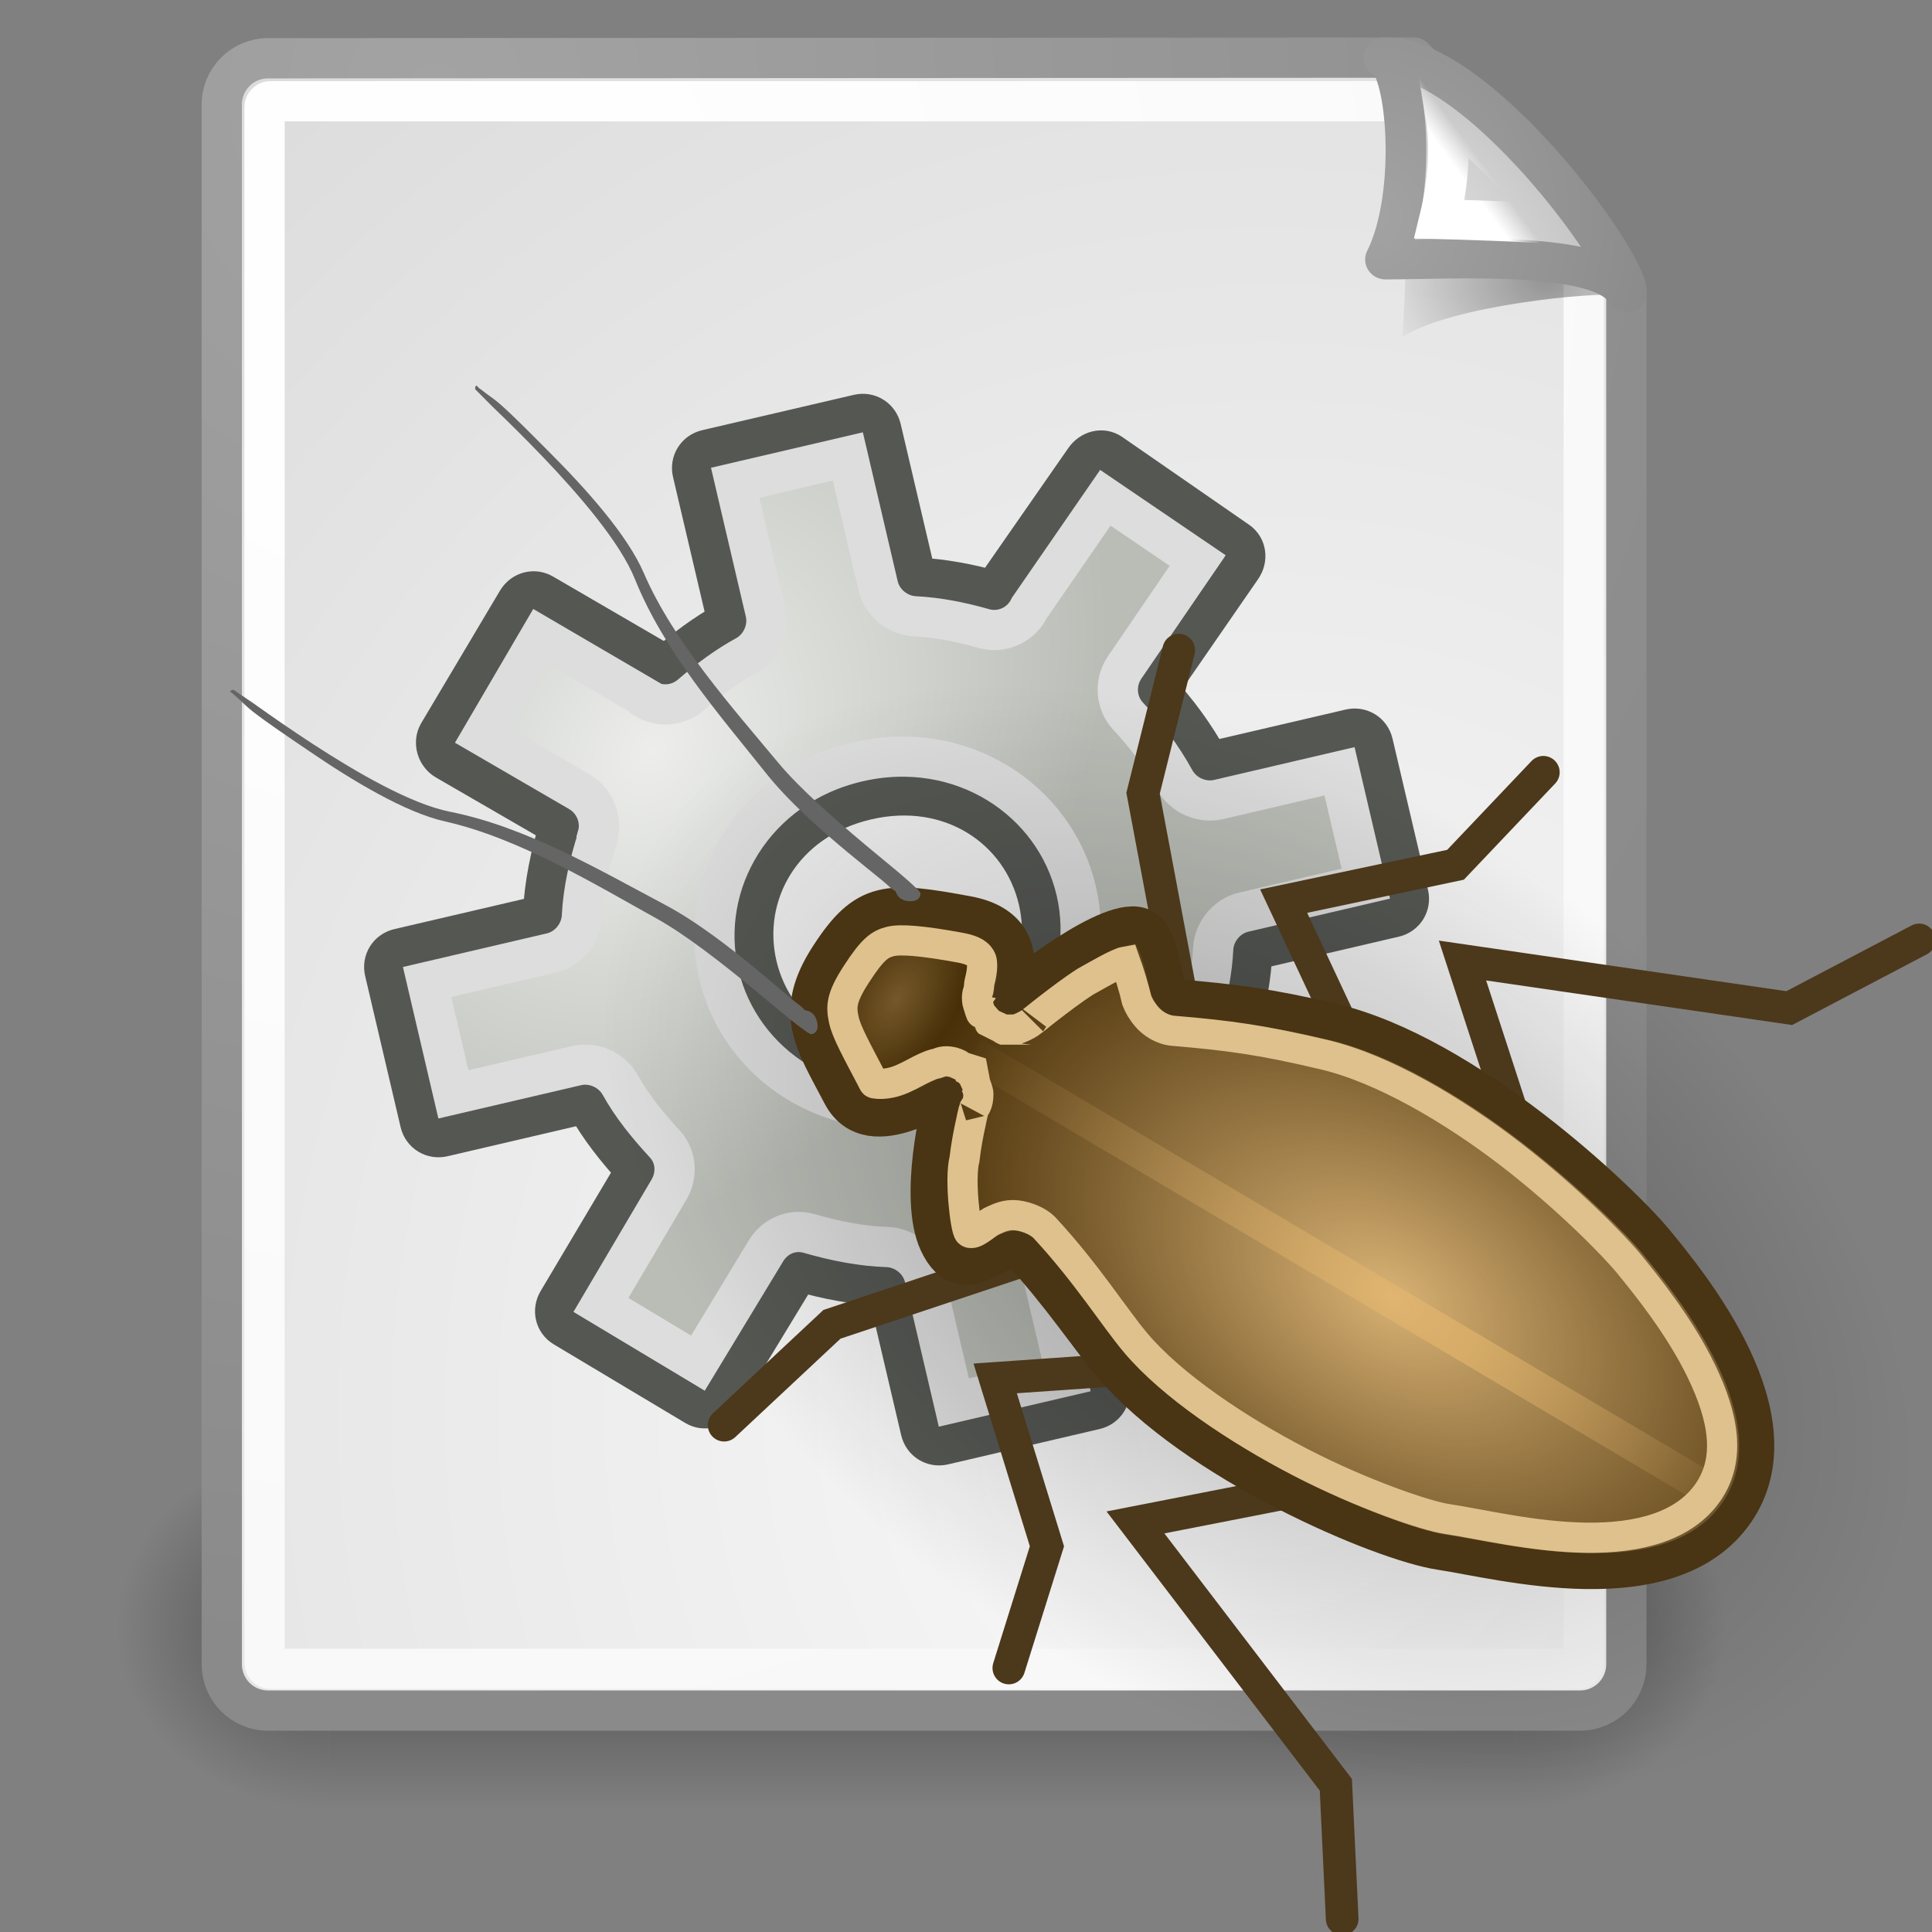 <?xml version="1.0" encoding="UTF-8" standalone="no"?>
<!-- Created with Inkscape (http://www.inkscape.org/) -->
<svg
   xmlns:dc="http://purl.org/dc/elements/1.1/"
   xmlns:cc="http://web.resource.org/cc/"
   xmlns:rdf="http://www.w3.org/1999/02/22-rdf-syntax-ns#"
   xmlns:svg="http://www.w3.org/2000/svg"
   xmlns="http://www.w3.org/2000/svg"
   xmlns:xlink="http://www.w3.org/1999/xlink"
   xmlns:sodipodi="http://sodipodi.sourceforge.net/DTD/sodipodi-0.dtd"
   xmlns:inkscape="http://www.inkscape.org/namespaces/inkscape"
   inkscape:export-ydpi="90.000000"
   inkscape:export-xdpi="90.000000"
   inkscape:export-filename="/home/patrick/Desktop/desktop.png"
   width="48px"
   height="48px"
   id="svg11300"
   sodipodi:version="0.32"
   inkscape:version="0.45+devel"
   sodipodi:docbase="/home/patrick/Projects/Beryl/svn/beryl/trunk/beryl-settings/images"
   sodipodi:docname="plugin-debug.svg"
   inkscape:output_extension="org.inkscape.output.svg.inkscape">
  <rect width="100%" height="100%" fill="#808080" stroke="none"/>
  <defs
     id="defs3">
    <linearGradient
       id="linearGradient259">
      <stop
         style="stop-color:#fafafa;stop-opacity:1;"
         offset="0"
         id="stop260" />
      <stop
         style="stop-color:#bbbbbb;stop-opacity:1;"
         offset="1"
         id="stop261" />
    </linearGradient>
    <linearGradient
       id="linearGradient269">
      <stop
         style="stop-color:#a3a3a3;stop-opacity:1;"
         offset="0"
         id="stop270" />
      <stop
         style="stop-color:#8a8a8a;stop-opacity:1;"
         offset="1"
         id="stop271" />
    </linearGradient>
    <linearGradient
       id="linearGradient15662">
      <stop
         style="stop-color:#ffffff;stop-opacity:1;"
         offset="0"
         id="stop15664" />
      <stop
         style="stop-color:#f8f8f8;stop-opacity:1;"
         offset="1"
         id="stop15666" />
    </linearGradient>
    <linearGradient
       id="linearGradient2251"
       inkscape:collect="always">
      <stop
         id="stop2253"
         offset="0"
         style="stop-color:#ffffff;stop-opacity:1;" />
      <stop
         id="stop2255"
         offset="1"
         style="stop-color:#ffffff;stop-opacity:0;" />
    </linearGradient>
    <linearGradient
       id="linearGradient4790"
       inkscape:collect="always">
      <stop
         id="stop4792"
         offset="0"
         style="stop-color:#000000;stop-opacity:1;" />
      <stop
         id="stop4794"
         offset="1"
         style="stop-color:#000000;stop-opacity:0;" />
    </linearGradient>
    <linearGradient
       id="linearGradient3688"
       inkscape:collect="always">
      <stop
         id="stop3690"
         offset="0"
         style="stop-color:black;stop-opacity:1;" />
      <stop
         id="stop3692"
         offset="1"
         style="stop-color:black;stop-opacity:0;" />
    </linearGradient>
    <linearGradient
       id="linearGradient3702">
      <stop
         id="stop3704"
         offset="0"
         style="stop-color:black;stop-opacity:0;" />
      <stop
         style="stop-color:black;stop-opacity:1;"
         offset="0.5"
         id="stop3710" />
      <stop
         id="stop3706"
         offset="1"
         style="stop-color:black;stop-opacity:0;" />
    </linearGradient>
    <radialGradient
       inkscape:collect="always"
       xlink:href="#linearGradient3688"
       id="radialGradient2401"
       gradientUnits="userSpaceOnUse"
       gradientTransform="matrix(2.004,0,0,1.4,27.988,-17.4)"
       cx="4.993"
       cy="43.5"
       fx="4.993"
       fy="43.5"
       r="2.5" />
    <radialGradient
       inkscape:collect="always"
       xlink:href="#linearGradient3688"
       id="radialGradient2403"
       gradientUnits="userSpaceOnUse"
       gradientTransform="matrix(2.004,0,0,1.4,-20.012,-104.4)"
       cx="4.993"
       cy="43.5"
       fx="4.993"
       fy="43.5"
       r="2.5" />
    <linearGradient
       inkscape:collect="always"
       xlink:href="#linearGradient3702"
       id="linearGradient2405"
       gradientUnits="userSpaceOnUse"
       x1="25.058"
       y1="47.028"
       x2="25.058"
       y2="39.999" />
    <radialGradient
       inkscape:collect="always"
       xlink:href="#linearGradient259"
       id="radialGradient2407"
       gradientUnits="userSpaceOnUse"
       gradientTransform="matrix(0.961,0,0,1.044,-4.060961e-3,-0.142)"
       cx="33.967"
       cy="35.737"
       fx="33.967"
       fy="35.737"
       r="86.708" />
    <radialGradient
       inkscape:collect="always"
       xlink:href="#linearGradient269"
       id="radialGradient2409"
       gradientUnits="userSpaceOnUse"
       gradientTransform="matrix(0.969,0,0,1.036,3.352,0.506)"
       cx="8.824"
       cy="3.756"
       fx="8.824"
       fy="3.756"
       r="37.752" />
    <radialGradient
       inkscape:collect="always"
       xlink:href="#linearGradient15662"
       id="radialGradient2411"
       gradientUnits="userSpaceOnUse"
       gradientTransform="matrix(0.968,0,0,1.033,3.354,0.646)"
       cx="8.144"
       cy="7.268"
       fx="8.144"
       fy="7.268"
       r="38.159" />
    <radialGradient
       inkscape:collect="always"
       xlink:href="#linearGradient4790"
       id="radialGradient2413"
       gradientUnits="userSpaceOnUse"
       gradientTransform="matrix(1.745,0,0,1.284,-26.583,-3.478)"
       cx="37.03"
       cy="12.989"
       fx="37.03"
       fy="12.989"
       r="4.293" />
    <radialGradient
       inkscape:collect="always"
       xlink:href="#linearGradient259"
       id="radialGradient2415"
       gradientUnits="userSpaceOnUse"
       gradientTransform="matrix(0.148,1.009137e-2,-1.104438e-2,0.162,25.06,12.817)"
       cx="30.654"
       cy="14.937"
       fx="30.654"
       fy="14.937"
       r="86.708" />
    <radialGradient
       inkscape:collect="always"
       xlink:href="#linearGradient269"
       id="radialGradient2417"
       gradientUnits="userSpaceOnUse"
       gradientTransform="matrix(0.332,0,0,0.354,20.105,9.582)"
       cx="31.863"
       cy="2.367"
       fx="31.863"
       fy="2.367"
       r="37.752" />
    <linearGradient
       inkscape:collect="always"
       xlink:href="#linearGradient2251"
       id="linearGradient2419"
       gradientUnits="userSpaceOnUse"
       gradientTransform="matrix(-2.48131e-2,-0.757,0.757,-2.481981e-2,8.222,36.168)"
       x1="33.396"
       y1="36.921"
       x2="34.17"
       y2="38.07" />
    <linearGradient
       id="linearGradient30743"
       inkscape:collect="always">
      <stop
         id="stop30745"
         offset="0"
         style="stop-color:#000000;stop-opacity:1;" />
      <stop
         id="stop30747"
         offset="1"
         style="stop-color:#000000;stop-opacity:0;" />
    </linearGradient>
    <linearGradient
       id="linearGradient8440">
      <stop
         id="stop8442"
         offset="0"
         style="stop-color:#edeeec;stop-opacity:1;" />
      <stop
         id="stop8444"
         offset="1"
         style="stop-color:#babdb6;stop-opacity:1;" />
    </linearGradient>
    <linearGradient
       id="linearGradient10329">
      <stop
         id="stop10331"
         offset="0"
         style="stop-color:#e9b96e;stop-opacity:0;" />
      <stop
         style="stop-color:#e9b96e;stop-opacity:1;"
         offset="0.652"
         id="stop10337" />
      <stop
         id="stop10333"
         offset="1"
         style="stop-color:#e9b96e;stop-opacity:0;" />
    </linearGradient>
    <linearGradient
       id="linearGradient11310"
       inkscape:collect="always">
      <stop
         id="stop11312"
         offset="0"
         style="stop-color:#fed491;stop-opacity:1;" />
      <stop
         id="stop11314"
         offset="1"
         style="stop-color:#fed491;stop-opacity:0;" />
    </linearGradient>
    <linearGradient
       id="linearGradient13263"
       inkscape:collect="always">
      <stop
         id="stop13265"
         offset="0"
         style="stop-color:#fed491;stop-opacity:1;" />
      <stop
         id="stop13267"
         offset="1"
         style="stop-color:#fed491;stop-opacity:0;" />
    </linearGradient>
    <radialGradient
       inkscape:collect="always"
       xlink:href="#linearGradient8440"
       id="radialGradient3447"
       gradientUnits="userSpaceOnUse"
       gradientTransform="matrix(0.547,0.41,-0.537,0.713,2.701,-72.668)"
       cx="56.704"
       cy="10.241"
       fx="56.704"
       fy="10.241"
       r="14.75" />
    <radialGradient
       inkscape:collect="always"
       xlink:href="#linearGradient30743"
       id="radialGradient5323"
       gradientUnits="userSpaceOnUse"
       gradientTransform="matrix(1,0,0,0.605,0,2.368)"
       cx="10.5"
       cy="6"
       fx="10.5"
       fy="6"
       r="9.5" />
    <radialGradient
       inkscape:collect="always"
       xlink:href="#linearGradient11310"
       id="radialGradient5325"
       gradientUnits="userSpaceOnUse"
       gradientTransform="matrix(1.535,1.3039754e-2,-2.0388098e-2,2.399,-35.654,-32.319)"
       cx="67.607"
       cy="24.053"
       fx="67.607"
       fy="24.053"
       r="6.778" />
    <linearGradient
       inkscape:collect="always"
       xlink:href="#linearGradient10329"
       id="linearGradient5327"
       gradientUnits="userSpaceOnUse"
       gradientTransform="matrix(0.412,-0.7,0.699,0.411,-61.502,59.896)"
       x1="67.485"
       y1="10.996"
       x2="68.029"
       y2="38.689" />
    <radialGradient
       inkscape:collect="always"
       xlink:href="#linearGradient13263"
       id="radialGradient5329"
       gradientUnits="userSpaceOnUse"
       gradientTransform="matrix(0.532,-0.856,0.493,0.306,-68.007,71.523)"
       cx="67.977"
       cy="8.661"
       fx="67.977"
       fy="8.661"
       r="2.523" />
  </defs>
  <sodipodi:namedview
     stroke="#ef2929"
     fill="#eeeeec"
     id="base"
     pagecolor="#ffffff"
     bordercolor="#666666"
     borderopacity="0.255"
     inkscape:pageopacity="0.0"
     inkscape:pageshadow="2"
     inkscape:zoom="0.99999996"
     inkscape:cx="21.951492"
     inkscape:cy="18.915107"
     inkscape:current-layer="layer1"
     showgrid="false"
     inkscape:grid-bbox="true"
     inkscape:document-units="px"
     inkscape:showpageshadow="false"
     inkscape:window-width="906"
     inkscape:window-height="662"
     inkscape:window-x="244"
     inkscape:window-y="87"
     showguides="true"
     inkscape:guide-bbox="true" />
  <g
     id="layer1"
     inkscape:label="Layer 1"
     inkscape:groupmode="layer">
    <g
       id="g2385"
       transform="translate(-1.094,-2.068)">
      <g
         inkscape:label="Shadow"
         id="layer6">
        <g
           transform="matrix(1.053,0,0,1.286,-1.263,-13.429)"
           style="opacity:0.4"
           id="g3712">
          <rect
             style="opacity:1;fill:url(#radialGradient2401);fill-opacity:1;stroke:none;stroke-width:1;stroke-linecap:round;stroke-linejoin:miter;stroke-miterlimit:4;stroke-dasharray:none;stroke-opacity:1"
             id="rect2801"
             width="5"
             height="7"
             x="38"
             y="40" />
          <rect
             style="opacity:1;fill:url(#radialGradient2403);fill-opacity:1;stroke:none;stroke-width:1;stroke-linecap:round;stroke-linejoin:miter;stroke-miterlimit:4;stroke-dasharray:none;stroke-opacity:1"
             id="rect3696"
             width="5"
             height="7"
             x="-10"
             y="-47"
             transform="scale(-1,-1)" />
          <rect
             style="opacity:1;fill:url(#linearGradient2405);fill-opacity:1;stroke:none;stroke-width:1;stroke-linecap:round;stroke-linejoin:miter;stroke-miterlimit:4;stroke-dasharray:none;stroke-opacity:1"
             id="rect3700"
             width="28"
             height="7"
             x="10"
             y="40" />
        </g>
      </g>
      <g
         id="g2392"
         inkscape:label="Base"
         style="display:inline">
        <path
           sodipodi:nodetypes="ccccccccc"
           id="rect15391"
           d="M 7.753,3.516 L 36.218,3.5 C 36.218,3.5 41.5,8.796 41.5,9.435 L 41.5,43.414 C 41.5,44.053 40.987,44.567 40.35,44.567 L 7.753,44.567 C 7.116,44.567 6.604,44.053 6.604,43.414 L 6.604,4.668 C 6.604,4.03 7.116,3.516 7.753,3.516 z"
           style="color:#000000;fill:url(#radialGradient2407);fill-opacity:1;fill-rule:nonzero;stroke:url(#radialGradient2409);stroke-width:1;stroke-linecap:round;stroke-linejoin:round;marker:none;marker-start:none;marker-mid:none;marker-end:none;stroke-miterlimit:4;stroke-dashoffset:0;stroke-opacity:1;visibility:visible;display:block;overflow:visible" />
        <path
           sodipodi:nodetypes="ccccccccc"
           id="rect15660"
           d="M 7.815,4.584 L 36.691,4.584 C 36.691,4.584 40.442,8.605 40.442,8.688 L 40.442,43.381 C 40.442,43.464 40.375,43.53 40.293,43.53 L 7.815,43.53 C 7.733,43.53 7.666,43.464 7.666,43.381 L 7.666,4.733 C 7.666,4.65 7.733,4.584 7.815,4.584 z"
           style="color:#000000;fill:none;fill-opacity:1;fill-rule:nonzero;stroke:url(#radialGradient2411);stroke-width:1;stroke-linecap:round;stroke-linejoin:round;marker:none;marker-start:none;marker-mid:none;marker-end:none;stroke-miterlimit:4;stroke-dashoffset:0;stroke-opacity:1;visibility:visible;display:block;overflow:visible" />
      </g>
      <g
         style="display:inline"
         inkscape:label="Text"
         id="layer5">
        <g
           transform="matrix(0.589,0,0,0.578,17.113,1.395)"
           id="g1918">
          <path
             inkscape:r_cy="true"
             inkscape:r_cx="true"
             style="opacity:0.357;color:#000000;fill:url(#radialGradient2413);fill-opacity:1;fill-rule:evenodd;stroke:none;stroke-width:1;stroke-linecap:butt;stroke-linejoin:miter;marker:none;marker-start:none;marker-mid:none;marker-end:none;stroke-miterlimit:4;stroke-dasharray:none;stroke-dashoffset:0;stroke-opacity:1;visibility:visible;display:inline;overflow:visible"
             d="M 40.985,13.861 C 40.257,12.515 34.882,10.131 32.085,9.331 C 32.254,10.904 31.962,15.649 31.962,15.649 C 34.024,14.274 40.204,13.699 40.985,13.861 z"
             id="path5348"
             sodipodi:nodetypes="cccc" />
          <path
             style="opacity:1;color:#000000;fill:url(#radialGradient2415);fill-opacity:1;fill-rule:nonzero;stroke:url(#radialGradient2417);stroke-width:1.714;stroke-linecap:butt;stroke-linejoin:round;marker:none;marker-start:none;marker-mid:none;marker-end:none;stroke-miterlimit:4;stroke-dasharray:none;stroke-dashoffset:0;stroke-opacity:1;visibility:visible;display:block;overflow:visible"
             d="M 41.411,13.739 C 41.424,12.324 35.058,3.532 31.175,3.635 C 32.148,3.868 32.634,9.506 31.244,12.318 C 33.994,12.318 40.447,11.881 41.411,13.739 z"
             id="path2210"
             sodipodi:nodetypes="cccc"
             inkscape:r_cx="true"
             inkscape:r_cy="true" />
          <path
             sodipodi:nodetypes="cccc"
             id="path2247"
             d="M 38.373,10.821 C 37.822,9.801 35.225,6.982 33.77,6.045 C 33.951,7.125 33.991,8.644 33.525,10.584 C 33.525,10.584 37.782,10.698 38.373,10.821 z"
             style="opacity:1;color:#000000;fill:none;fill-opacity:1;fill-rule:evenodd;stroke:url(#linearGradient2419);stroke-width:1.714;stroke-linecap:butt;stroke-linejoin:miter;marker:none;marker-start:none;marker-mid:none;marker-end:none;stroke-miterlimit:4;stroke-dasharray:none;stroke-dashoffset:0;stroke-opacity:1;visibility:visible;display:inline;overflow:visible"
             inkscape:r_cx="true"
             inkscape:r_cy="true" />
        </g>
      </g>
    </g>
    <g
       id="g3421"
       transform="translate(-12,60.75)">
      <path
         id="path2212"
         d="M 29.559,-49.575 C 29.298,-49.514 29.149,-49.264 29.208,-49.012 L 30.077,-45.309 C 29.52,-45.006 29.015,-44.622 28.545,-44.216 L 25.489,-45.994 C 25.266,-46.124 24.985,-46.047 24.85,-45.817 L 22.896,-42.531 C 22.761,-42.301 22.857,-41.997 23.08,-41.867 L 25.904,-40.233 C 25.677,-39.521 25.526,-38.777 25.488,-38.014 L 21.909,-37.179 C 21.657,-37.12 21.498,-36.876 21.559,-36.616 L 22.44,-32.86 C 22.501,-32.6 22.752,-32.452 23.004,-32.51 L 26.556,-33.339 C 26.897,-32.723 27.329,-32.183 27.797,-31.676 L 25.864,-28.423 C 25.726,-28.194 25.793,-27.912 26.015,-27.779 L 29.283,-25.825 C 29.505,-25.692 29.785,-25.773 29.922,-26.002 L 31.847,-29.168 C 32.552,-28.964 33.284,-28.823 34.033,-28.8 L 34.877,-25.205 C 34.936,-24.953 35.18,-24.794 35.441,-24.855 L 39.208,-25.734 C 39.469,-25.795 39.617,-26.045 39.558,-26.297 L 38.703,-29.946 C 39.28,-30.276 39.79,-30.69 40.269,-31.132 L 43.317,-29.267 C 43.538,-29.132 43.849,-29.196 43.99,-29.424 L 46.004,-32.695 C 46.144,-32.923 46.073,-33.204 45.853,-33.339 L 42.798,-35.23 C 42.969,-35.847 43.084,-36.492 43.116,-37.144 L 46.641,-37.966 C 46.893,-38.025 47.052,-38.268 46.991,-38.529 L 46.11,-42.285 C 46.049,-42.545 45.798,-42.693 45.546,-42.634 L 42.048,-41.819 C 41.686,-42.476 41.252,-43.074 40.748,-43.61 L 42.846,-46.646 C 42.998,-46.866 42.962,-47.156 42.748,-47.302 L 39.598,-49.482 C 39.385,-49.629 39.104,-49.552 38.952,-49.332 L 36.766,-46.19 C 36.74,-46.152 36.725,-46.105 36.711,-46.064 C 36.082,-46.244 35.424,-46.367 34.759,-46.401 L 33.89,-50.104 C 33.831,-50.355 33.587,-50.514 33.326,-50.453 L 29.559,-49.575 z M 33.528,-40.879 C 35.631,-41.369 37.385,-40.162 37.8,-38.394 C 38.214,-36.627 37.179,-34.769 35.076,-34.278 C 32.973,-33.788 31.218,-34.996 30.804,-36.763 C 30.389,-38.53 31.425,-40.389 33.528,-40.879 z"
         style="fill:url(#radialGradient3447);fill-opacity:1;fill-rule:evenodd;stroke:#555753;stroke-width:1;stroke-linecap:butt;stroke-linejoin:miter;stroke-miterlimit:4;stroke-dasharray:none;stroke-dashoffset:0;stroke-opacity:1" />
      <path
         transform="matrix(0.861,-0.201,0.201,0.859,-22.644,-39.49)"
         d="M 60.656,3.406 L 60.656,7.156 C 60.652,7.642 60.31,8.085 59.844,8.219 C 59.26,8.38 58.673,8.633 58.094,8.938 C 57.683,9.153 57.184,9.097 56.844,8.781 C 56.843,8.771 56.843,8.76 56.844,8.75 L 54.344,6.375 L 52.125,8.719 L 54.406,10.875 C 54.775,11.219 54.871,11.779 54.625,12.219 C 54.626,12.229 54.626,12.24 54.625,12.25 C 54.23,12.912 53.896,13.588 53.688,14.312 C 53.554,14.779 53.11,15.121 52.625,15.125 L 49.031,15.125 L 49.031,18.375 L 52.594,18.375 C 53.079,18.379 53.522,18.721 53.656,19.188 C 53.84,19.836 54.139,20.456 54.5,21.094 C 54.735,21.515 54.647,22.027 54.312,22.375 L 51.719,25.094 L 54,27.312 L 56.562,24.688 C 56.907,24.319 57.435,24.222 57.875,24.469 C 58.542,24.843 59.234,25.156 59.938,25.344 C 60.404,25.478 60.746,25.921 60.75,26.406 L 60.75,30.031 L 64,30.031 L 64,26.344 C 63.998,25.87 64.3,25.461 64.75,25.312 C 64.749,25.302 64.749,25.292 64.75,25.281 C 65.358,25.099 65.993,24.81 66.594,24.469 C 67.015,24.233 67.527,24.322 67.875,24.656 L 70.375,27.125 L 72.688,24.844 L 70.188,22.344 C 69.833,21.989 69.743,21.431 70,21 C 70.315,20.422 70.573,19.869 70.75,19.25 C 70.884,18.784 71.327,18.442 71.812,18.438 L 75.344,18.438 L 75.344,15.188 L 71.844,15.188 C 71.358,15.183 70.915,14.841 70.781,14.375 C 70.578,13.646 70.278,12.956 69.906,12.312 C 69.66,11.872 69.756,11.313 70.125,10.969 L 72.812,8.5 L 70.688,6.188 L 67.906,8.719 C 67.577,9.13 67,9.254 66.531,9 C 65.943,8.672 65.345,8.4 64.719,8.219 C 64.252,8.085 63.91,7.642 63.906,7.156 L 63.906,3.406 L 60.656,3.406 z M 62.219,11.844 C 65.202,11.844 67.375,14.141 67.375,16.781 C 67.375,19.422 65.202,21.719 62.219,21.719 C 59.235,21.719 57.062,19.422 57.062,16.781 C 57.062,14.141 59.235,11.844 62.219,11.844 z"
         id="path3195"
         style="fill:none;fill-opacity:1;fill-rule:evenodd;stroke:#dddddd;stroke-width:1.132;stroke-linecap:butt;stroke-linejoin:miter;stroke-miterlimit:4;stroke-dasharray:none;stroke-dashoffset:0;stroke-opacity:1"
         inkscape:original="M 60.375 3.125 L 60.375 7.15625 C 60.371912 7.5194123 60.130326 7.8372886 59.78125 7.9375 C 59.169905 8.1067881 58.559537 8.3768222 57.96875 8.6875 C 57.661279 8.8483892 57.285825 8.7983287 57.03125 8.5625 L 54.34375 6 L 51.71875 8.75 L 54.21875 11.09375 C 54.494859 11.351352 54.559366 11.764199 54.375 12.09375 C 53.971871 12.770414 53.623576 13.494497 53.40625 14.25 C 53.306039 14.599076 52.988162 14.840662 52.625 14.84375 L 48.75 14.84375 L 48.75 18.65625 L 52.59375 18.65625 C 52.956912 18.659338 53.274789 18.900924 53.375 19.25 C 53.567737 19.931631 53.884546 20.572703 54.25 21.21875 C 54.426168 21.533968 54.375412 21.927325 54.125 22.1875 L 51.34375 25.09375 L 54 27.6875 L 56.75 24.875 C 57.007602 24.598891 57.420449 24.534384 57.75 24.71875 C 58.429534 25.100218 59.139208 25.429005 59.875 25.625 C 60.224076 25.725211 60.465662 26.043088 60.46875 26.40625 L 60.46875 30.3125 L 64.28125 30.3125 L 64.28125 26.34375 C 64.280089 25.989098 64.507041 25.673886 64.84375 25.5625 C 65.481753 25.370962 66.108157 25.06554 66.71875 24.71875 C 67.033968 24.542582 67.427325 24.593338 67.6875 24.84375 L 70.375 27.5 L 73.0625 24.84375 L 70.375 22.15625 C 70.109267 21.890864 70.057769 21.478881 70.25 21.15625 C 70.571694 20.565843 70.8464 19.957479 71.03125 19.3125 C 71.131461 18.963424 71.449338 18.721838 71.8125 18.71875 L 75.625 18.71875 L 75.625 14.90625 L 71.84375 14.90625 C 71.480588 14.903162 71.162711 14.661576 71.0625 14.3125 C 70.851959 13.5584 70.53788 12.848827 70.15625 12.1875 C 69.971884 11.857949 70.036391 11.445102 70.3125 11.1875 L 73.21875 8.53125 L 70.71875 5.78125 L 67.71875 8.5 C 67.479528 8.8411617 67.022497 8.9486984 66.65625 8.75 C 66.056217 8.415393 65.434546 8.1264586 64.78125 7.9375 C 64.432174 7.8372886 64.190588 7.5194123 64.1875 7.15625 L 64.1875 3.125 L 60.375 3.125 z M 62.21875 12.125 C 65.060709 12.125 67.09375 14.292516 67.09375 16.78125 C 67.093749 19.269985 65.06071 21.437499 62.21875 21.4375 C 59.376789 21.437501 57.34375 19.269985 57.34375 16.78125 C 57.343748 14.292517 59.376789 12.125 62.21875 12.125 z "
         inkscape:radius="-0.27853966"
         sodipodi:type="inkscape:offset" />
    </g>
    <g
       id="g5307"
       transform="translate(49.851,8.839)">
      <path
         transform="matrix(1.666,0.871,-0.668,1.917,-32.113,1.308)"
         d="M 20,6 A 9.5,5.75 0 1 1 1,6 A 9.5,5.75 0 1 1 20,6 z"
         sodipodi:ry="5.75"
         sodipodi:rx="9.5"
         sodipodi:cy="5.9999995"
         sodipodi:cx="10.5"
         id="path4186"
         style="opacity:0.3;fill:url(#radialGradient5323);fill-opacity:1;fill-rule:evenodd;stroke:none;stroke-width:0.5;stroke-linecap:round;stroke-linejoin:round;stroke-miterlimit:4;stroke-dasharray:none;stroke-dashoffset:0;stroke-opacity:1"
         sodipodi:type="arc" />
      <path
         sodipodi:nodetypes="cccc"
         id="path3498"
         d="M -16.559,16.538 L -17.959,13.549 L -13.689,12.646 L -11.507,10.348"
         style="fill:none;fill-rule:evenodd;stroke:#4c381b;stroke-width:0.811px;stroke-linecap:round;stroke-linejoin:miter;stroke-opacity:1" />
      <path
         style="fill:none;fill-rule:evenodd;stroke:#4c381b;stroke-width:0.811px;stroke-linecap:round;stroke-linejoin:miter;stroke-opacity:1"
         d="M -21.834,25.178 L -25.126,25.407 L -23.84,29.578 L -24.787,32.602"
         id="path3500"
         sodipodi:nodetypes="cccc" />
      <path
         sodipodi:nodetypes="cccc"
         id="path3506"
         d="M -12.26,18.885 L -13.516,15.025 L -5.398,16.207 L -2.17,14.513"
         style="fill:none;fill-rule:evenodd;stroke:#4c381b;stroke-width:0.811px;stroke-linecap:round;stroke-linejoin:miter;stroke-opacity:1" />
      <path
         style="fill:none;fill-rule:evenodd;stroke:#4c381b;stroke-width:0.811px;stroke-linecap:round;stroke-linejoin:miter;stroke-opacity:1"
         d="M -17.658,28.206 L -21.641,28.985 L -16.662,35.504 L -16.505,38.835"
         id="path3508"
         sodipodi:nodetypes="cccc" />
      <path
         sodipodi:nodetypes="ccc"
         id="path3512"
         d="M -20.477,16.065 L -21.452,10.87 L -20.565,7.312"
         style="fill:none;fill-rule:evenodd;stroke:#4c381b;stroke-width:0.811px;stroke-linecap:round;stroke-linejoin:miter;stroke-opacity:1" />
      <path
         style="fill:none;fill-rule:evenodd;stroke:#4c381b;stroke-width:0.811px;stroke-linecap:round;stroke-linejoin:miter;stroke-opacity:1"
         d="M -24.167,22.39 L -29.181,24.063 L -31.86,26.569"
         id="path3514"
         sodipodi:nodetypes="ccc" />
      <path
         sodipodi:nodetypes="czzsszzzzzsszzz"
         id="path3496"
         d="M -29.233,14.938 C -30.141,16.341 -29.607,17.028 -28.922,18.345 C -28.22,19.695 -26.227,18.12 -26.353,18.357 C -26.479,18.593 -27.018,20.943 -26.521,22.017 C -25.893,23.376 -24.878,21.79 -24.479,22.221 C -23.486,23.297 -22.8,24.346 -22.22,25.034 C -20.163,27.472 -15.519,29.449 -14.058,29.666 C -12.573,29.888 -8.378,31.028 -6.765,28.709 C -5.152,26.389 -7.925,23.051 -8.747,22.047 C -9.612,20.991 -13.436,17.374 -16.755,16.589 C -18.322,16.218 -19.219,16.106 -20.635,15.988 C -21.039,15.954 -20.953,14.501 -21.481,14.228 C -22.206,13.852 -24.602,15.784 -24.774,15.954 C -24.944,16.123 -23.911,14.275 -25.822,13.922 C -27.8,13.556 -28.326,13.536 -29.233,14.938 z"
         style="fill:#452d06;fill-opacity:1;fill-rule:evenodd;stroke:#493413;stroke-width:1;stroke-linecap:butt;stroke-linejoin:miter;stroke-miterlimit:4;stroke-dasharray:none;stroke-opacity:1" />
      <path
         transform="matrix(0.412,-0.7,0.699,0.411,-61.502,59.896)"
         d="M 67.812,6.719 C 66.866,6.678 66.44,6.848 66.062,7.188 C 65.685,7.527 65.37,8.146 64.875,8.938 C 64.7,9.217 64.7,9.353 64.781,9.562 C 64.862,9.772 65.066,10.037 65.312,10.25 C 65.559,10.463 65.853,10.649 66.062,10.781 C 66.167,10.848 66.223,10.868 66.312,10.938 C 66.335,10.955 66.373,10.998 66.406,11.031 C 66.439,11.065 66.483,11.098 66.531,11.25 C 66.543,11.288 66.562,11.374 66.562,11.375 C 66.563,11.376 66.532,11.562 66.531,11.562 C 66.531,11.563 66.438,11.718 66.438,11.719 C 66.437,11.72 66.35,11.82 66.312,11.844 C 66.163,11.937 66.113,11.904 66.062,11.906 C 66.123,11.904 66.034,11.913 65.938,11.938 C 65.841,11.962 65.686,12.012 65.531,12.062 C 65.222,12.163 64.847,12.318 64.438,12.5 C 63.619,12.863 62.732,13.386 62.438,13.812 C 62.226,14.119 62.265,14.226 62.281,14.281 C 62.297,14.336 62.359,14.443 62.531,14.562 C 62.704,14.682 62.928,14.799 63.156,14.969 C 63.27,15.054 63.403,15.145 63.5,15.312 C 63.597,15.48 63.658,15.757 63.594,15.969 C 63.059,17.743 62.35,19.128 62,20.125 C 61.388,21.868 61.26,24.316 61.375,26.5 C 61.49,28.684 61.871,30.667 62.156,31.375 C 62.524,32.288 63.041,33.962 63.875,35.438 C 64.709,36.913 65.792,38.105 67.281,38.219 C 68.765,38.332 69.933,37.315 70.844,35.969 C 71.755,34.623 72.348,33.004 72.625,32.25 C 72.888,31.536 73.407,29.558 73.688,27.312 C 73.968,25.067 73.986,22.541 73.406,20.656 C 72.829,18.781 72.382,17.797 71.625,16.219 C 71.532,16.025 71.573,15.808 71.625,15.656 C 71.677,15.504 71.733,15.382 71.812,15.281 C 71.972,15.079 72.162,14.924 72.344,14.75 C 72.525,14.576 72.706,14.391 72.812,14.25 C 72.919,14.109 72.937,14.026 72.938,14.031 C 72.94,14.069 72.83,13.857 72.531,13.625 C 72.233,13.393 71.821,13.131 71.375,12.906 C 70.929,12.682 70.456,12.49 70.094,12.344 C 69.731,12.197 69.405,12.085 69.438,12.094 C 69.403,12.085 69.356,12.074 69.25,12 C 69.223,11.981 69.157,11.907 69.156,11.906 C 69.156,11.906 69.063,11.751 69.062,11.75 C 69.062,11.749 69.031,11.501 69.031,11.5 C 69.031,11.499 69.093,11.313 69.094,11.312 C 69.094,11.312 69.163,11.243 69.188,11.219 C 69.212,11.195 69.232,11.169 69.25,11.156 C 69.286,11.131 69.324,11.135 69.344,11.125 C 69.384,11.106 69.416,11.101 69.438,11.094 C 69.524,11.066 69.57,11.024 69.656,11 C 69.829,10.952 70.058,10.897 70.25,10.781 C 70.442,10.665 70.582,10.507 70.656,10.312 C 70.731,10.118 70.768,9.856 70.594,9.375 C 70.173,8.216 69.887,7.541 69.562,7.219 C 69.238,6.896 68.796,6.761 67.812,6.719 z"
         id="path11318"
         style="opacity:0.792;fill:url(#radialGradient5325);fill-opacity:1;fill-rule:evenodd;stroke:none;stroke-width:1px;stroke-linecap:butt;stroke-linejoin:miter;stroke-opacity:1"
         inkscape:original="M 67.84375 6.21875 C 65.788718 6.1303617 65.407854 7.1036834 64.4375 8.65625 C 63.443128 10.247241 66.360825 11.392908 66.03125 11.40625 C 65.701936 11.419581 62.860731 12.331115 62.03125 13.53125 C 60.981466 15.050132 63.302752 15.118991 63.09375 15.8125 C 62.572408 17.542408 61.899398 18.920463 61.53125 19.96875 C 60.227524 23.681061 61.007234 29.87275 61.6875 31.5625 C 62.379406 33.281157 63.780757 38.453585 67.25 38.71875 C 70.719244 38.983915 72.541323 33.940102 73.09375 32.4375 C 73.674898 30.856776 75.143687 24.52167 73.90625 20.5 C 73.321897 18.60085 72.851862 17.581426 72.09375 16 C 71.877947 15.549827 73.476618 14.733095 73.4375 14 C 73.38378 12.993271 69.850456 11.669569 69.5625 11.59375 C 69.277453 11.518696 71.880093 11.441403 71.0625 9.1875 C 70.216514 6.8553145 69.898779 6.3071384 67.84375 6.21875 z "
         inkscape:radius="-0.50775808"
         sodipodi:type="inkscape:offset" />
      <path
         id="path9358"
         d="M -25.673,17.341 L -7.063,28.367"
         style="opacity:0.575;fill:none;fill-rule:evenodd;stroke:url(#linearGradient5327);stroke-width:0.811px;stroke-linecap:butt;stroke-linejoin:miter;stroke-opacity:1" />
      <path
         sodipodi:nodetypes="csssc"
         id="path11322"
         d="M -26.118,14.471 C -25.211,15.004 -25.133,16.38 -25.587,17.153 C -26.042,17.926 -27.387,18.48 -28.294,17.947 C -29.201,17.413 -29.327,15.994 -28.873,15.221 C -28.418,14.448 -27.025,13.938 -26.118,14.471 z"
         style="opacity:0.259;fill:url(#radialGradient5329);fill-opacity:1;fill-rule:evenodd;stroke:none;stroke-width:0.1;stroke-linecap:round;stroke-linejoin:round;stroke-miterlimit:4;stroke-dashoffset:0;stroke-opacity:1" />
      <path
         transform="translate(1.237,-24.042)"
         d="M -39.25,24.781 C -39.25,24.781 -39.281,24.812 -39.281,24.812 C -39.281,24.813 -39.277,24.836 -39.281,24.844 C -39.281,24.844 -39.281,24.875 -39.281,24.875 C -39.274,24.883 -39.262,24.895 -39.25,24.906 C -39.227,24.93 -39.2,24.958 -39.156,25 C -39.069,25.084 -38.937,25.226 -38.781,25.375 C -38.469,25.674 -38.045,26.091 -37.594,26.562 C -36.692,27.506 -35.679,28.682 -35.312,29.594 C -34.593,31.384 -33.209,32.968 -32.062,34.406 C -31.492,35.122 -30.693,35.825 -30.031,36.375 C -29.7,36.65 -29.407,36.884 -29.188,37.062 C -29.078,37.152 -29.002,37.224 -28.938,37.281 C -28.905,37.31 -28.862,37.325 -28.844,37.344 C -28.826,37.363 -28.812,37.407 -28.812,37.406 C -28.762,37.529 -28.628,37.586 -28.5,37.594 C -28.436,37.598 -28.364,37.589 -28.312,37.562 C -28.261,37.536 -28.217,37.471 -28.219,37.406 C -28.22,37.368 -28.261,37.338 -28.281,37.312 C -28.302,37.287 -28.309,37.285 -28.344,37.25 C -28.414,37.181 -28.534,37.074 -28.656,36.969 C -28.901,36.759 -29.224,36.498 -29.594,36.188 C -30.334,35.567 -31.218,34.797 -31.75,34.156 C -32.845,32.837 -34.352,31.159 -35.094,29.438 C -35.496,28.504 -36.508,27.369 -37.438,26.438 C -37.902,25.972 -38.329,25.539 -38.656,25.25 C -38.82,25.105 -38.967,25.016 -39.062,24.938 C -39.11,24.898 -39.16,24.864 -39.188,24.844 C -39.201,24.834 -39.21,24.818 -39.219,24.812 C -39.222,24.811 -39.249,24.781 -39.25,24.781 z"
         id="path2924"
         style="fill:#656565;fill-opacity:1;fill-rule:evenodd;stroke:none;stroke-width:0.081;stroke-linecap:round;stroke-linejoin:round;stroke-miterlimit:4;stroke-dasharray:none;stroke-opacity:1"
         inkscape:original="M -39.25 24.84375 C -39.282118 24.869801 -36.025526 27.710213 -35.28125 29.5625 C -34.566197 31.342059 -33.17916 32.935293 -32.03125 34.375 C -30.898101 35.796192 -28.858364 37.188653 -28.78125 37.375 C -28.702123 37.566214 -28.277112 37.590482 -28.28125 37.40625 C -28.285287 37.226584 -30.707916 35.480572 -31.78125 34.1875 C -32.875332 32.869431 -34.378657 31.201504 -35.125 29.46875 C -35.916955 27.630101 -39.217578 24.817452 -39.25 24.84375 z "
         inkscape:radius="0.048114546"
         sodipodi:type="inkscape:offset" />
      <path
         transform="matrix(0.185,0.983,0.983,-0.185,-61.234,51.514)"
         sodipodi:type="inkscape:offset"
         inkscape:radius="0.048114546"
         inkscape:original="M -39.25 24.84375 C -39.282118 24.869801 -36.025526 27.710213 -35.28125 29.5625 C -34.566197 31.342059 -33.17916 32.935293 -32.03125 34.375 C -30.898101 35.796192 -28.858364 37.188653 -28.78125 37.375 C -28.702123 37.566214 -28.277112 37.590482 -28.28125 37.40625 C -28.285287 37.226584 -30.707916 35.480572 -31.78125 34.1875 C -32.875332 32.869431 -34.378657 31.201504 -35.125 29.46875 C -35.916955 27.630101 -39.217578 24.817452 -39.25 24.84375 z "
         style="fill:#656565;fill-opacity:1;fill-rule:evenodd;stroke:none;stroke-width:0.081;stroke-linecap:round;stroke-linejoin:round;stroke-miterlimit:4;stroke-dasharray:none;stroke-opacity:1"
         id="path2926"
         d="M -39.25,24.781 C -39.25,24.781 -39.281,24.812 -39.281,24.812 C -39.281,24.813 -39.277,24.836 -39.281,24.844 C -39.281,24.844 -39.281,24.875 -39.281,24.875 C -39.274,24.883 -39.262,24.895 -39.25,24.906 C -39.227,24.93 -39.2,24.958 -39.156,25 C -39.069,25.084 -38.937,25.226 -38.781,25.375 C -38.469,25.674 -38.045,26.091 -37.594,26.562 C -36.692,27.506 -35.679,28.682 -35.312,29.594 C -34.593,31.384 -33.209,32.968 -32.062,34.406 C -31.492,35.122 -30.693,35.825 -30.031,36.375 C -29.7,36.65 -29.407,36.884 -29.188,37.062 C -29.078,37.152 -29.002,37.224 -28.938,37.281 C -28.905,37.31 -28.862,37.325 -28.844,37.344 C -28.826,37.363 -28.812,37.407 -28.812,37.406 C -28.762,37.529 -28.628,37.586 -28.5,37.594 C -28.436,37.598 -28.364,37.589 -28.312,37.562 C -28.261,37.536 -28.217,37.471 -28.219,37.406 C -28.22,37.368 -28.261,37.338 -28.281,37.312 C -28.302,37.287 -28.309,37.285 -28.344,37.25 C -28.414,37.181 -28.534,37.074 -28.656,36.969 C -28.901,36.759 -29.224,36.498 -29.594,36.188 C -30.334,35.567 -31.218,34.797 -31.75,34.156 C -32.845,32.837 -34.352,31.159 -35.094,29.438 C -35.496,28.504 -36.508,27.369 -37.438,26.438 C -37.902,25.972 -38.329,25.539 -38.656,25.25 C -38.82,25.105 -38.967,25.016 -39.062,24.938 C -39.11,24.898 -39.16,24.864 -39.188,24.844 C -39.201,24.834 -39.21,24.818 -39.219,24.812 C -39.222,24.811 -39.249,24.781 -39.25,24.781 z" />
      <path
         sodipodi:nodetypes="csssssssssssssssscccssssssssssssscccsssssssssssssssc"
         id="path3692"
         d="M -27.731,14.552 C -27.99,14.618 -28.165,14.732 -28.575,15.365 C -28.958,15.956 -28.953,16.174 -28.888,16.49 C -28.822,16.805 -28.556,17.275 -28.2,17.958 C -28.124,18.104 -28.155,18.07 -28.075,18.083 C -27.995,18.097 -27.79,18.093 -27.575,18.021 C -27.36,17.949 -27.157,17.829 -26.981,17.74 C -26.893,17.695 -26.825,17.664 -26.7,17.615 C -26.669,17.602 -26.641,17.599 -26.575,17.583 C -26.51,17.567 -26.412,17.492 -26.169,17.552 C -26.108,17.567 -25.951,17.645 -25.95,17.646 C -25.949,17.646 -25.732,17.833 -25.731,17.833 C -25.731,17.834 -25.607,18.114 -25.606,18.115 C -25.606,18.115 -25.545,18.267 -25.544,18.333 C -25.539,18.599 -25.635,18.677 -25.669,18.74 C -25.61,18.629 -25.65,18.704 -25.669,18.771 C -25.688,18.838 -25.705,18.931 -25.731,19.052 C -25.785,19.295 -25.848,19.614 -25.888,19.958 C -26.017,20.459 -25.862,21.719 -25.777,21.78 C -25.652,21.861 -25.388,21.601 -25.228,21.508 C -25.097,21.452 -24.927,21.35 -24.685,21.35 C -24.444,21.35 -24.077,21.472 -23.888,21.677 C -22.841,22.81 -22.158,23.905 -21.638,24.521 C -20.732,25.595 -19.096,26.686 -17.544,27.49 C -15.992,28.293 -14.42,28.821 -13.919,28.896 C -13.089,29.02 -11.765,29.346 -10.45,29.365 C -9.135,29.383 -8.007,29.085 -7.419,28.24 C -6.837,27.403 -7.033,26.369 -7.575,25.24 C -8.117,24.11 -8.97,23.062 -9.388,22.552 C -9.739,22.122 -10.896,20.933 -12.325,19.833 C -13.754,18.734 -15.491,17.71 -16.95,17.365 C -18.484,17.002 -19.294,16.889 -20.7,16.771 C -20.986,16.747 -21.226,16.578 -21.356,16.427 C -21.486,16.276 -21.559,16.141 -21.606,16.021 C -21.679,15.707 -21.791,15.346 -21.895,15.052 C -22.079,15.084 -22.607,15.397 -22.888,15.552 C -23.217,15.764 -23.549,16.02 -23.794,16.208 C -24.039,16.396 -24.28,16.601 -24.2,16.521 C -24.234,16.555 -24.271,16.594 -24.45,16.677 C -24.495,16.698 -24.606,16.739 -24.606,16.74 C -24.607,16.74 -24.918,16.74 -24.919,16.74 C -24.919,16.74 -25.262,16.584 -25.263,16.583 C -25.263,16.583 -25.481,16.334 -25.481,16.333 C -25.482,16.333 -25.531,16.198 -25.544,16.146 C -25.556,16.093 -25.573,16.055 -25.575,16.021 C -25.58,15.953 -25.578,15.928 -25.575,15.896 C -25.569,15.831 -25.55,15.797 -25.544,15.771 C -25.52,15.666 -25.53,15.615 -25.513,15.552 C -25.479,15.426 -25.449,15.27 -25.45,15.146 C -25.451,15.022 -25.474,14.975 -25.513,14.927 C -25.551,14.879 -25.638,14.772 -25.981,14.708 C -26.962,14.527 -27.488,14.491 -27.731,14.552 z"
         style="fill:none;fill-opacity:1;fill-rule:evenodd;stroke:#dec18d;stroke-width:0.75;stroke-linecap:butt;stroke-linejoin:miter;stroke-miterlimit:4;stroke-opacity:1" />
    </g>
  </g>
</svg>
